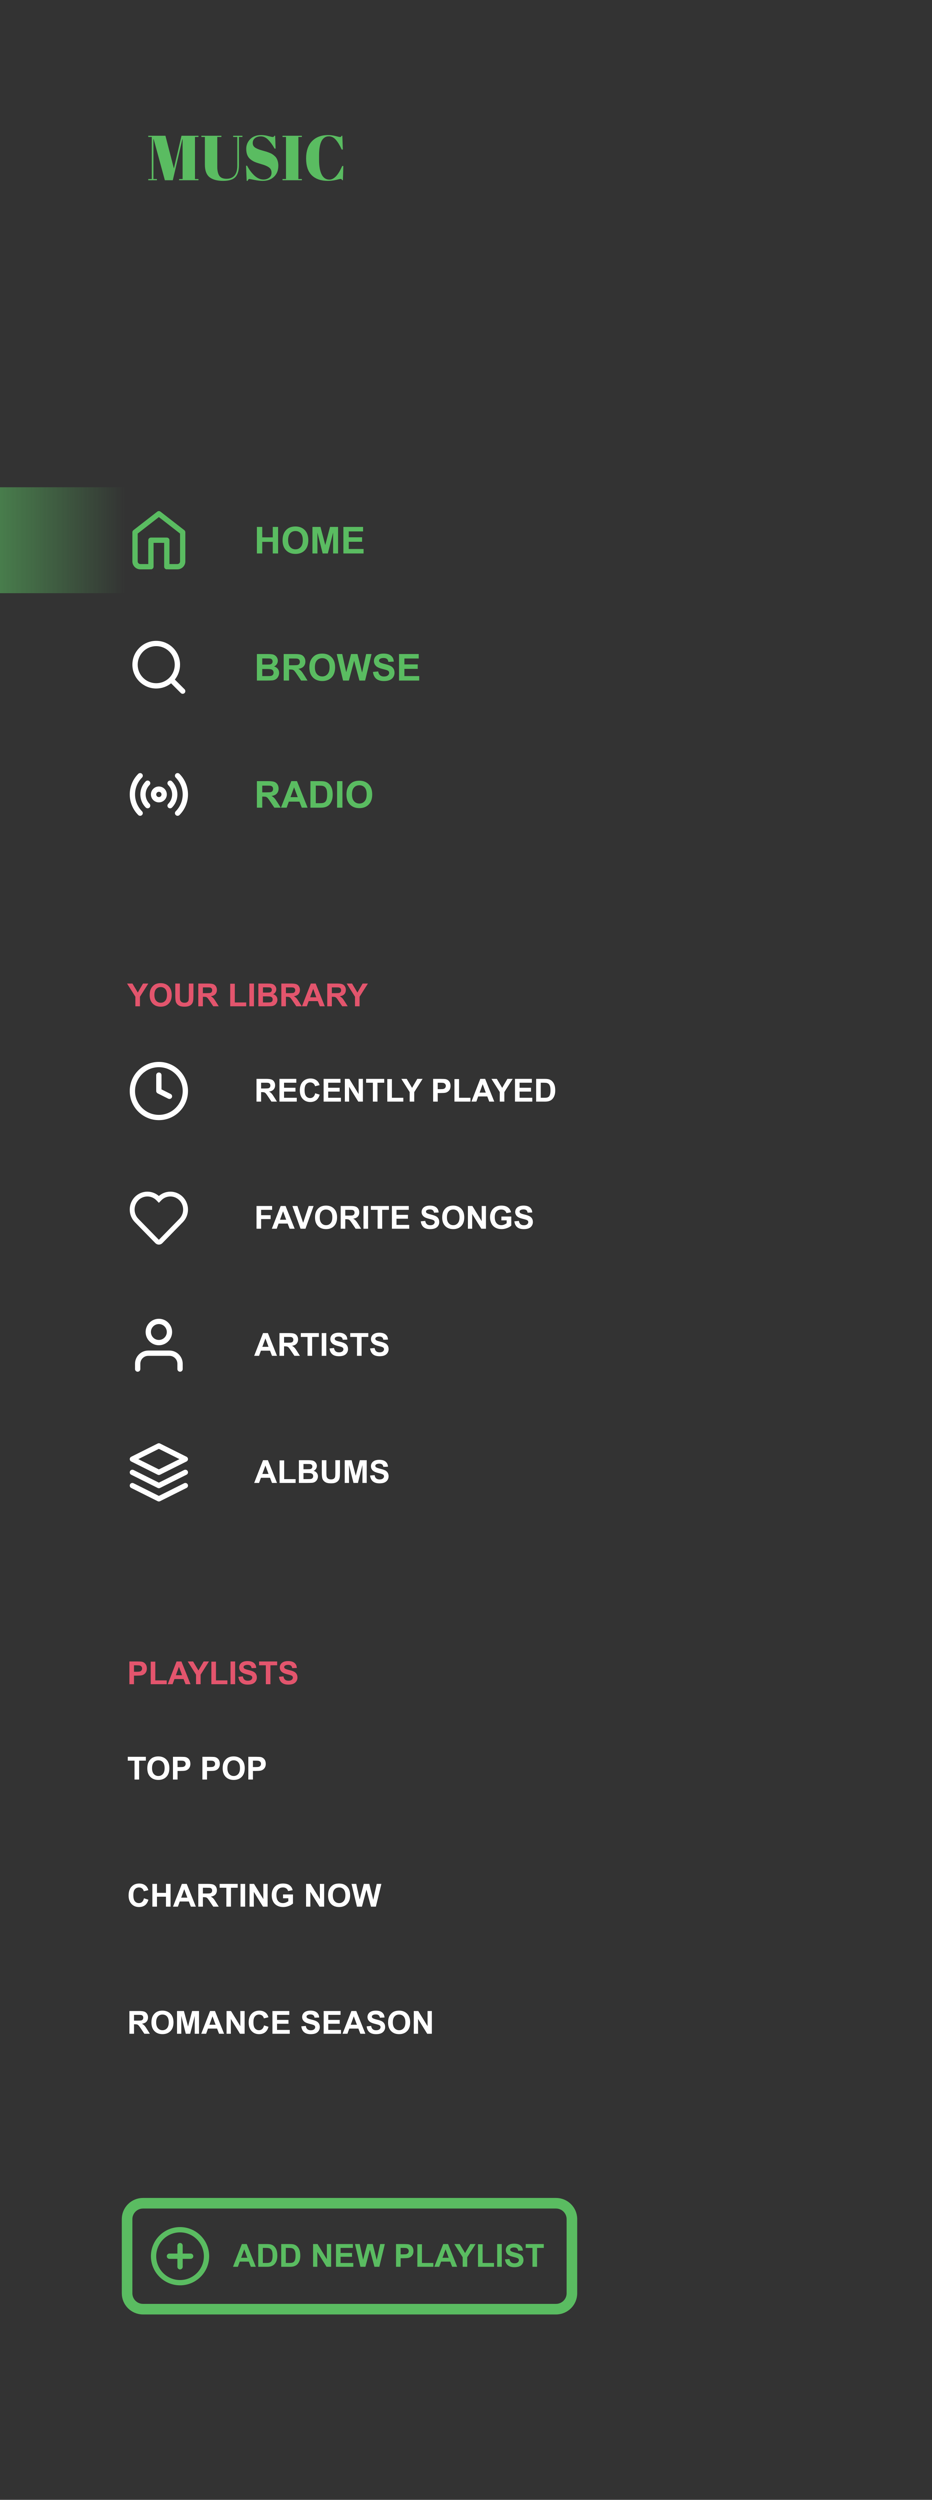 <svg width="352" height="944" viewBox="0 0 352 944" fill="none" xmlns="http://www.w3.org/2000/svg">
<rect x="0" y="0" width="352" height="944" fill="#333333" stroke="none"/>
<path d="M68.552 51.264H74.96V51.72H73.64V67.608H74.96V68.064H67.64V67.608H68.96V52.608H68.864L65.264 68.064H62.264L58.04 52.536H57.944V67.608H59.264V68.064H56V67.608H57.32V51.72H56V51.264H62.48L65.672 63.624L68.552 51.264Z" fill="#5ABC61"/>
<path d="M82.06 62.952C82.06 64.424 82.308 65.552 82.804 66.336C83.316 67.12 84.228 67.512 85.54 67.512C86.852 67.512 87.86 67.104 88.564 66.288C89.268 65.472 89.62 64.232 89.62 62.568V51.72H88.06V51.264H91.564V51.72H90.244V62.4C90.244 64.384 89.804 65.864 88.924 66.84C88.044 67.816 86.484 68.304 84.244 68.304C82.02 68.304 80.316 67.84 79.132 66.912C77.964 65.984 77.38 64.392 77.38 62.136V51.72H76.06V51.264H83.62V51.72H82.06V62.952Z" fill="#5ABC61"/>
<path d="M99.505 67.8C100.305 67.8 101.009 67.584 101.617 67.152C102.241 66.72 102.553 66.072 102.553 65.208C102.553 64.328 102.217 63.656 101.545 63.192C100.889 62.728 99.945 62.328 98.713 61.992C97.497 61.64 96.609 61.336 96.049 61.08C95.505 60.824 94.985 60.488 94.489 60.072C93.497 59.24 93.001 57.952 93.001 56.208C93.001 54.784 93.505 53.56 94.513 52.536C95.537 51.512 96.929 51 98.689 51C99.537 51 100.417 51.128 101.329 51.384C102.257 51.624 102.833 51.744 103.057 51.744C103.281 51.744 103.481 51.584 103.657 51.264H103.921L104.089 56.112H103.705C102.937 54.72 102.129 53.608 101.281 52.776C100.449 51.928 99.537 51.504 98.545 51.504C97.569 51.504 96.809 51.736 96.265 52.2C95.721 52.648 95.449 53.256 95.449 54.024C95.449 54.776 95.769 55.36 96.409 55.776C97.065 56.176 97.865 56.504 98.809 56.76C99.753 57.016 100.369 57.192 100.657 57.288C100.961 57.384 101.329 57.52 101.761 57.696C102.209 57.856 102.569 58.032 102.841 58.224C103.129 58.4 103.425 58.632 103.729 58.92C104.049 59.192 104.297 59.496 104.473 59.832C104.905 60.6 105.121 61.512 105.121 62.568C105.121 64.296 104.577 65.688 103.489 66.744C102.417 67.784 101.001 68.304 99.241 68.304C98.329 68.304 97.281 68.184 96.097 67.944C94.929 67.704 94.281 67.584 94.153 67.584C93.929 67.584 93.713 67.824 93.505 68.304H93.169L92.929 62.592H93.337C94.041 63.984 94.937 65.2 96.025 66.24C97.129 67.28 98.289 67.8 99.505 67.8Z" fill="#5ABC61"/>
<path d="M106.695 51.264H114.015V51.72H112.695V67.608H114.015V68.064H106.695V67.608H108.015V51.72H106.695V51.264Z" fill="#5ABC61"/>
<path d="M124.227 51.48C121.747 51.48 120.507 53.872 120.507 58.656V60.552C120.507 62.824 120.835 64.608 121.491 65.904C122.147 67.184 123.115 67.824 124.395 67.824C126.155 67.824 127.771 66.112 129.243 62.688H129.675L129.507 68.04H129.243C129.147 67.864 129.059 67.744 128.979 67.68C128.899 67.6 128.779 67.56 128.619 67.56C128.475 67.56 127.899 67.688 126.891 67.944C125.883 68.184 124.859 68.304 123.819 68.304C121.211 68.304 119.187 67.6 117.747 66.192C116.323 64.784 115.611 62.672 115.611 59.856C115.611 57.024 116.355 54.84 117.843 53.304C119.347 51.768 121.363 51 123.891 51C124.867 51 125.819 51.128 126.747 51.384C127.691 51.624 128.243 51.744 128.403 51.744C128.563 51.744 128.683 51.712 128.763 51.648C128.843 51.568 128.931 51.44 129.027 51.264H129.291L129.483 56.472H129.051C128.331 54.856 127.587 53.624 126.819 52.776C126.067 51.912 125.203 51.48 124.227 51.48Z" fill="#5ABC61"/>
<path d="M51.129 380V376.385L47.982 371.41H50.016L52.037 374.809L54.018 371.41H56.016L52.857 376.396V380H51.129ZM56.525 375.758C56.525 374.883 56.656 374.148 56.918 373.555C57.113 373.117 57.379 372.725 57.715 372.377C58.055 372.029 58.426 371.771 58.828 371.604C59.363 371.377 59.98 371.264 60.68 371.264C61.945 371.264 62.957 371.656 63.715 372.441C64.477 373.227 64.857 374.318 64.857 375.717C64.857 377.104 64.481 378.189 63.727 378.975C62.973 379.756 61.965 380.146 60.703 380.146C59.426 380.146 58.41 379.758 57.656 378.98C56.902 378.199 56.525 377.125 56.525 375.758ZM58.312 375.699C58.312 376.672 58.537 377.41 58.986 377.914C59.435 378.414 60.006 378.664 60.697 378.664C61.389 378.664 61.955 378.416 62.397 377.92C62.842 377.42 63.065 376.672 63.065 375.676C63.065 374.691 62.848 373.957 62.414 373.473C61.984 372.988 61.412 372.746 60.697 372.746C59.982 372.746 59.406 372.992 58.969 373.484C58.531 373.973 58.312 374.711 58.312 375.699ZM66.205 371.41H67.939V376.062C67.939 376.801 67.961 377.279 68.004 377.498C68.078 377.85 68.254 378.133 68.531 378.348C68.812 378.559 69.195 378.664 69.68 378.664C70.172 378.664 70.543 378.564 70.793 378.365C71.043 378.162 71.193 377.914 71.244 377.621C71.295 377.328 71.32 376.842 71.32 376.162V371.41H73.055V375.922C73.055 376.953 73.008 377.682 72.914 378.107C72.82 378.533 72.647 378.893 72.393 379.186C72.143 379.479 71.807 379.713 71.385 379.889C70.963 380.061 70.412 380.146 69.732 380.146C68.912 380.146 68.289 380.053 67.863 379.865C67.441 379.674 67.107 379.428 66.861 379.127C66.615 378.822 66.453 378.504 66.375 378.172C66.262 377.68 66.205 376.953 66.205 375.992V371.41ZM74.894 380V371.41H78.545C79.463 371.41 80.129 371.488 80.543 371.645C80.961 371.797 81.295 372.07 81.545 372.465C81.795 372.859 81.92 373.311 81.92 373.818C81.92 374.463 81.731 374.996 81.352 375.418C80.973 375.836 80.406 376.1 79.652 376.209C80.027 376.428 80.336 376.668 80.578 376.93C80.824 377.191 81.154 377.656 81.568 378.324L82.617 380H80.543L79.289 378.131C78.844 377.463 78.539 377.043 78.375 376.871C78.211 376.695 78.037 376.576 77.853 376.514C77.67 376.447 77.379 376.414 76.981 376.414H76.629V380H74.894ZM76.629 375.043H77.912C78.744 375.043 79.264 375.008 79.471 374.938C79.678 374.867 79.84 374.746 79.957 374.574C80.074 374.402 80.133 374.188 80.133 373.93C80.133 373.641 80.055 373.408 79.898 373.232C79.746 373.053 79.529 372.939 79.248 372.893C79.107 372.873 78.686 372.863 77.982 372.863H76.629V375.043ZM86.947 380V371.48H88.682V378.553H92.994V380H86.947ZM94.184 380V371.41H95.918V380H94.184ZM97.582 371.41H101.016C101.695 371.41 102.201 371.439 102.533 371.498C102.869 371.553 103.168 371.67 103.43 371.85C103.695 372.029 103.916 372.27 104.092 372.57C104.268 372.867 104.355 373.201 104.355 373.572C104.355 373.975 104.246 374.344 104.027 374.68C103.812 375.016 103.52 375.268 103.148 375.436C103.672 375.588 104.074 375.848 104.355 376.215C104.637 376.582 104.777 377.014 104.777 377.51C104.777 377.9 104.686 378.281 104.502 378.652C104.322 379.02 104.074 379.314 103.758 379.537C103.445 379.756 103.059 379.891 102.598 379.941C102.309 379.973 101.611 379.992 100.506 380H97.582V371.41ZM99.316 372.84V374.826H100.453C101.129 374.826 101.549 374.816 101.713 374.797C102.01 374.762 102.242 374.66 102.41 374.492C102.582 374.32 102.668 374.096 102.668 373.818C102.668 373.553 102.594 373.338 102.445 373.174C102.301 373.006 102.084 372.904 101.795 372.869C101.623 372.85 101.129 372.84 100.312 372.84H99.316ZM99.316 376.256V378.553H100.922C101.547 378.553 101.943 378.535 102.111 378.5C102.369 378.453 102.578 378.34 102.738 378.16C102.902 377.977 102.984 377.732 102.984 377.428C102.984 377.17 102.922 376.951 102.797 376.771C102.672 376.592 102.49 376.461 102.252 376.379C102.018 376.297 101.506 376.256 100.717 376.256H99.316ZM106.254 380V371.41H109.904C110.822 371.41 111.488 371.488 111.902 371.645C112.32 371.797 112.654 372.07 112.904 372.465C113.154 372.859 113.279 373.311 113.279 373.818C113.279 374.463 113.09 374.996 112.711 375.418C112.332 375.836 111.766 376.1 111.012 376.209C111.387 376.428 111.695 376.668 111.938 376.93C112.184 377.191 112.514 377.656 112.928 378.324L113.977 380H111.902L110.648 378.131C110.203 377.463 109.898 377.043 109.734 376.871C109.57 376.695 109.396 376.576 109.213 376.514C109.029 376.447 108.738 376.414 108.34 376.414H107.988V380H106.254ZM107.988 375.043H109.271C110.104 375.043 110.623 375.008 110.83 374.938C111.037 374.867 111.199 374.746 111.316 374.574C111.434 374.402 111.492 374.188 111.492 373.93C111.492 373.641 111.414 373.408 111.258 373.232C111.105 373.053 110.889 372.939 110.607 372.893C110.467 372.873 110.045 372.863 109.342 372.863H107.988V375.043ZM122.666 380H120.779L120.029 378.049H116.596L115.887 380H114.047L117.393 371.41H119.227L122.666 380ZM119.473 376.602L118.289 373.414L117.129 376.602H119.473ZM123.598 380V371.41H127.248C128.166 371.41 128.832 371.488 129.246 371.645C129.664 371.797 129.998 372.07 130.248 372.465C130.498 372.859 130.623 373.311 130.623 373.818C130.623 374.463 130.434 374.996 130.055 375.418C129.676 375.836 129.109 376.1 128.355 376.209C128.73 376.428 129.039 376.668 129.281 376.93C129.527 377.191 129.857 377.656 130.271 378.324L131.32 380H129.246L127.992 378.131C127.547 377.463 127.242 377.043 127.078 376.871C126.914 376.695 126.74 376.576 126.557 376.514C126.373 376.447 126.082 376.414 125.684 376.414H125.332V380H123.598ZM125.332 375.043H126.615C127.447 375.043 127.967 375.008 128.174 374.938C128.381 374.867 128.543 374.746 128.66 374.574C128.777 374.402 128.836 374.188 128.836 373.93C128.836 373.641 128.758 373.408 128.602 373.232C128.449 373.053 128.232 372.939 127.951 372.893C127.811 372.873 127.389 372.863 126.686 372.863H125.332V375.043ZM134.074 380V376.385L130.928 371.41H132.961L134.982 374.809L136.963 371.41H138.961L135.803 376.396V380H134.074Z" fill="#E3556D"/>
<path d="M48.873 636V627.41H51.656C52.711 627.41 53.398 627.453 53.719 627.539C54.211 627.668 54.623 627.949 54.955 628.383C55.287 628.812 55.453 629.369 55.453 630.053C55.453 630.58 55.357 631.023 55.166 631.383C54.975 631.742 54.73 632.025 54.434 632.232C54.141 632.436 53.842 632.57 53.537 632.637C53.123 632.719 52.523 632.76 51.738 632.76H50.607V636H48.873ZM50.607 628.863V631.301H51.557C52.24 631.301 52.697 631.256 52.928 631.166C53.158 631.076 53.338 630.936 53.467 630.744C53.6 630.553 53.666 630.33 53.666 630.076C53.666 629.764 53.574 629.506 53.391 629.303C53.207 629.1 52.975 628.973 52.693 628.922C52.486 628.883 52.07 628.863 51.445 628.863H50.607ZM56.924 636V627.48H58.658V634.553H62.971V636H56.924ZM71.959 636H70.072L69.322 634.049H65.889L65.18 636H63.34L66.686 627.41H68.519L71.959 636ZM68.766 632.602L67.582 629.414L66.422 632.602H68.766ZM74.039 636V632.385L70.893 627.41H72.926L74.947 630.809L76.928 627.41H78.926L75.768 632.396V636H74.039ZM79.834 636V627.48H81.568V634.553H85.881V636H79.834ZM87.07 636V627.41H88.805V636H87.07ZM90.023 633.205L91.711 633.041C91.812 633.607 92.018 634.023 92.326 634.289C92.639 634.555 93.059 634.688 93.586 634.688C94.144 634.688 94.564 634.57 94.846 634.336C95.131 634.098 95.273 633.82 95.273 633.504C95.273 633.301 95.213 633.129 95.092 632.988C94.975 632.844 94.768 632.719 94.471 632.613C94.268 632.543 93.805 632.418 93.082 632.238C92.152 632.008 91.5 631.725 91.125 631.389C90.598 630.916 90.334 630.34 90.334 629.66C90.334 629.223 90.457 628.814 90.703 628.436C90.953 628.053 91.311 627.762 91.775 627.562C92.244 627.363 92.809 627.264 93.469 627.264C94.547 627.264 95.357 627.5 95.9 627.973C96.447 628.445 96.734 629.076 96.762 629.865L95.027 629.941C94.953 629.5 94.793 629.184 94.547 628.992C94.305 628.797 93.939 628.699 93.451 628.699C92.947 628.699 92.553 628.803 92.268 629.01C92.084 629.143 91.992 629.32 91.992 629.543C91.992 629.746 92.078 629.92 92.25 630.064C92.469 630.248 93 630.439 93.844 630.639C94.688 630.838 95.311 631.045 95.713 631.26C96.119 631.471 96.436 631.762 96.662 632.133C96.893 632.5 97.008 632.955 97.008 633.498C97.008 633.99 96.871 634.451 96.598 634.881C96.324 635.311 95.938 635.631 95.438 635.842C94.938 636.049 94.314 636.152 93.568 636.152C92.482 636.152 91.648 635.902 91.066 635.402C90.484 634.898 90.137 634.166 90.023 633.205ZM100.4 636V628.863H97.852V627.41H104.678V628.863H102.135V636H100.4ZM105.363 633.205L107.051 633.041C107.152 633.607 107.357 634.023 107.666 634.289C107.979 634.555 108.398 634.688 108.926 634.688C109.484 634.688 109.904 634.57 110.186 634.336C110.471 634.098 110.613 633.82 110.613 633.504C110.613 633.301 110.553 633.129 110.432 632.988C110.314 632.844 110.107 632.719 109.811 632.613C109.607 632.543 109.145 632.418 108.422 632.238C107.492 632.008 106.84 631.725 106.465 631.389C105.938 630.916 105.674 630.34 105.674 629.66C105.674 629.223 105.797 628.814 106.043 628.436C106.293 628.053 106.65 627.762 107.115 627.562C107.584 627.363 108.148 627.264 108.809 627.264C109.887 627.264 110.697 627.5 111.24 627.973C111.787 628.445 112.074 629.076 112.102 629.865L110.367 629.941C110.293 629.5 110.133 629.184 109.887 628.992C109.645 628.797 109.279 628.699 108.791 628.699C108.287 628.699 107.893 628.803 107.607 629.01C107.424 629.143 107.332 629.32 107.332 629.543C107.332 629.746 107.418 629.92 107.59 630.064C107.809 630.248 108.34 630.439 109.184 630.639C110.027 630.838 110.65 631.045 111.053 631.26C111.459 631.471 111.775 631.762 112.002 632.133C112.232 632.5 112.348 632.955 112.348 633.498C112.348 633.99 112.211 634.451 111.938 634.881C111.664 635.311 111.277 635.631 110.777 635.842C110.277 636.049 109.654 636.152 108.908 636.152C107.822 636.152 106.988 635.902 106.406 635.402C105.824 634.898 105.477 634.166 105.363 633.205Z" fill="#E3556D"/>
<path d="M50.807 672V664.863H48.258V663.41H55.084V664.863H52.541V672H50.807ZM55.635 667.758C55.635 666.883 55.766 666.148 56.027 665.555C56.223 665.117 56.488 664.725 56.824 664.377C57.164 664.029 57.535 663.771 57.938 663.604C58.473 663.377 59.09 663.264 59.789 663.264C61.055 663.264 62.066 663.656 62.824 664.441C63.586 665.227 63.967 666.318 63.967 667.717C63.967 669.104 63.59 670.189 62.836 670.975C62.082 671.756 61.074 672.146 59.812 672.146C58.535 672.146 57.52 671.758 56.766 670.98C56.012 670.199 55.635 669.125 55.635 667.758ZM57.422 667.699C57.422 668.672 57.647 669.41 58.096 669.914C58.545 670.414 59.115 670.664 59.807 670.664C60.498 670.664 61.065 670.416 61.506 669.92C61.951 669.42 62.174 668.672 62.174 667.676C62.174 666.691 61.957 665.957 61.523 665.473C61.094 664.988 60.522 664.746 59.807 664.746C59.092 664.746 58.516 664.992 58.078 665.484C57.641 665.973 57.422 666.711 57.422 667.699ZM65.326 672V663.41H68.109C69.164 663.41 69.852 663.453 70.172 663.539C70.664 663.668 71.076 663.949 71.408 664.383C71.74 664.812 71.906 665.369 71.906 666.053C71.906 666.58 71.811 667.023 71.619 667.383C71.428 667.742 71.184 668.025 70.887 668.232C70.594 668.436 70.295 668.57 69.99 668.637C69.576 668.719 68.977 668.76 68.191 668.76H67.061V672H65.326ZM67.061 664.863V667.301H68.01C68.693 667.301 69.15 667.256 69.381 667.166C69.611 667.076 69.791 666.936 69.92 666.744C70.053 666.553 70.119 666.33 70.119 666.076C70.119 665.764 70.027 665.506 69.844 665.303C69.66 665.1 69.428 664.973 69.147 664.922C68.939 664.883 68.523 664.863 67.898 664.863H67.061ZM76.447 672V663.41H79.231C80.285 663.41 80.973 663.453 81.293 663.539C81.785 663.668 82.197 663.949 82.529 664.383C82.861 664.812 83.027 665.369 83.027 666.053C83.027 666.58 82.932 667.023 82.74 667.383C82.549 667.742 82.305 668.025 82.008 668.232C81.715 668.436 81.416 668.57 81.111 668.637C80.697 668.719 80.098 668.76 79.312 668.76H78.182V672H76.447ZM78.182 664.863V667.301H79.131C79.814 667.301 80.272 667.256 80.502 667.166C80.732 667.076 80.912 666.936 81.041 666.744C81.174 666.553 81.24 666.33 81.24 666.076C81.24 665.764 81.148 665.506 80.965 665.303C80.781 665.1 80.549 664.973 80.268 664.922C80.061 664.883 79.644 664.863 79.019 664.863H78.182ZM84.1 667.758C84.1 666.883 84.231 666.148 84.492 665.555C84.688 665.117 84.953 664.725 85.289 664.377C85.629 664.029 86 663.771 86.402 663.604C86.938 663.377 87.555 663.264 88.254 663.264C89.519 663.264 90.531 663.656 91.289 664.441C92.051 665.227 92.432 666.318 92.432 667.717C92.432 669.104 92.055 670.189 91.301 670.975C90.547 671.756 89.539 672.146 88.277 672.146C87 672.146 85.984 671.758 85.231 670.98C84.477 670.199 84.1 669.125 84.1 667.758ZM85.887 667.699C85.887 668.672 86.111 669.41 86.561 669.914C87.01 670.414 87.58 670.664 88.272 670.664C88.963 670.664 89.529 670.416 89.971 669.92C90.416 669.42 90.639 668.672 90.639 667.676C90.639 666.691 90.422 665.957 89.988 665.473C89.559 664.988 88.986 664.746 88.272 664.746C87.557 664.746 86.981 664.992 86.543 665.484C86.106 665.973 85.887 666.711 85.887 667.699ZM93.791 672V663.41H96.574C97.629 663.41 98.316 663.453 98.637 663.539C99.129 663.668 99.541 663.949 99.873 664.383C100.205 664.812 100.371 665.369 100.371 666.053C100.371 666.58 100.275 667.023 100.084 667.383C99.893 667.742 99.648 668.025 99.352 668.232C99.059 668.436 98.76 668.57 98.455 668.637C98.041 668.719 97.441 668.76 96.656 668.76H95.525V672H93.791ZM95.525 664.863V667.301H96.475C97.158 667.301 97.615 667.256 97.846 667.166C98.076 667.076 98.256 666.936 98.385 666.744C98.518 666.553 98.584 666.33 98.584 666.076C98.584 665.764 98.492 665.506 98.309 665.303C98.125 665.1 97.893 664.973 97.611 664.922C97.404 664.883 96.988 664.863 96.363 664.863H95.525Z" fill="white"/>
<path d="M54.369 716.842L56.051 717.375C55.793 718.312 55.363 719.01 54.762 719.467C54.164 719.92 53.404 720.146 52.482 720.146C51.342 720.146 50.404 719.758 49.67 718.98C48.935 718.199 48.568 717.133 48.568 715.781C48.568 714.352 48.938 713.242 49.676 712.453C50.414 711.66 51.385 711.264 52.588 711.264C53.639 711.264 54.492 711.574 55.148 712.195C55.539 712.562 55.832 713.09 56.027 713.777L54.31 714.188C54.209 713.742 53.996 713.391 53.672 713.133C53.352 712.875 52.961 712.746 52.5 712.746C51.863 712.746 51.346 712.975 50.947 713.432C50.553 713.889 50.355 714.629 50.355 715.652C50.355 716.738 50.551 717.512 50.941 717.973C51.332 718.434 51.84 718.664 52.465 718.664C52.926 718.664 53.322 718.518 53.654 718.225C53.986 717.932 54.225 717.471 54.369 716.842ZM57.551 720V711.41H59.285V714.791H62.684V711.41H64.418V720H62.684V716.244H59.285V720H57.551ZM73.963 720H72.076L71.326 718.049H67.893L67.184 720H65.344L68.689 711.41H70.523L73.963 720ZM70.769 716.602L69.586 713.414L68.426 716.602H70.769ZM74.894 720V711.41H78.545C79.463 711.41 80.129 711.488 80.543 711.645C80.961 711.797 81.295 712.07 81.545 712.465C81.795 712.859 81.92 713.311 81.92 713.818C81.92 714.463 81.731 714.996 81.352 715.418C80.973 715.836 80.406 716.1 79.652 716.209C80.027 716.428 80.336 716.668 80.578 716.93C80.824 717.191 81.154 717.656 81.568 718.324L82.617 720H80.543L79.289 718.131C78.844 717.463 78.539 717.043 78.375 716.871C78.211 716.695 78.037 716.576 77.853 716.514C77.67 716.447 77.379 716.414 76.981 716.414H76.629V720H74.894ZM76.629 715.043H77.912C78.744 715.043 79.264 715.008 79.471 714.938C79.678 714.867 79.84 714.746 79.957 714.574C80.074 714.402 80.133 714.188 80.133 713.93C80.133 713.641 80.055 713.408 79.898 713.232C79.746 713.053 79.529 712.939 79.248 712.893C79.107 712.873 78.686 712.863 77.982 712.863H76.629V715.043ZM85.494 720V712.863H82.945V711.41H89.772V712.863H87.228V720H85.494ZM90.844 720V711.41H92.578V720H90.844ZM94.254 720V711.41H95.941L99.457 717.146V711.41H101.068V720H99.328L95.865 714.398V720H94.254ZM106.904 716.842V715.395H110.643V718.816C110.279 719.168 109.752 719.479 109.061 719.748C108.373 720.014 107.676 720.146 106.969 720.146C106.07 720.146 105.287 719.959 104.619 719.584C103.951 719.205 103.449 718.666 103.113 717.967C102.777 717.264 102.609 716.5 102.609 715.676C102.609 714.781 102.797 713.986 103.172 713.291C103.547 712.596 104.096 712.062 104.818 711.691C105.369 711.406 106.055 711.264 106.875 711.264C107.941 711.264 108.773 711.488 109.371 711.938C109.973 712.383 110.359 713 110.531 713.789L108.809 714.111C108.688 713.689 108.459 713.357 108.123 713.115C107.791 712.869 107.375 712.746 106.875 712.746C106.117 712.746 105.514 712.986 105.064 713.467C104.619 713.947 104.396 714.66 104.396 715.605C104.396 716.625 104.623 717.391 105.076 717.902C105.529 718.41 106.123 718.664 106.857 718.664C107.221 718.664 107.584 718.594 107.947 718.453C108.314 718.309 108.629 718.135 108.891 717.932V716.842H106.904ZM115.605 720V711.41H117.293L120.809 717.146V711.41H122.42V720H120.68L117.217 714.398V720H115.605ZM123.908 715.758C123.908 714.883 124.039 714.148 124.301 713.555C124.496 713.117 124.762 712.725 125.098 712.377C125.438 712.029 125.809 711.771 126.211 711.604C126.746 711.377 127.363 711.264 128.062 711.264C129.328 711.264 130.34 711.656 131.098 712.441C131.859 713.227 132.24 714.318 132.24 715.717C132.24 717.104 131.863 718.189 131.109 718.975C130.355 719.756 129.348 720.146 128.086 720.146C126.809 720.146 125.793 719.758 125.039 718.98C124.285 718.199 123.908 717.125 123.908 715.758ZM125.695 715.699C125.695 716.672 125.92 717.41 126.369 717.914C126.818 718.414 127.389 718.664 128.08 718.664C128.771 718.664 129.338 718.416 129.779 717.92C130.225 717.42 130.447 716.672 130.447 715.676C130.447 714.691 130.23 713.957 129.797 713.473C129.367 712.988 128.795 712.746 128.08 712.746C127.365 712.746 126.789 712.992 126.352 713.484C125.914 713.973 125.695 714.711 125.695 715.699ZM134.818 720L132.768 711.41H134.543L135.838 717.311L137.408 711.41H139.471L140.977 717.41L142.295 711.41H144.041L141.955 720H140.115L138.404 713.578L136.699 720H134.818Z" fill="white"/>
<path d="M48.879 768V759.41H52.529C53.447 759.41 54.113 759.488 54.527 759.645C54.945 759.797 55.279 760.07 55.529 760.465C55.779 760.859 55.904 761.311 55.904 761.818C55.904 762.463 55.715 762.996 55.336 763.418C54.957 763.836 54.391 764.1 53.637 764.209C54.012 764.428 54.32 764.668 54.562 764.93C54.809 765.191 55.139 765.656 55.553 766.324L56.602 768H54.527L53.273 766.131C52.828 765.463 52.523 765.043 52.359 764.871C52.195 764.695 52.022 764.576 51.838 764.514C51.654 764.447 51.363 764.414 50.965 764.414H50.613V768H48.879ZM50.613 763.043H51.897C52.728 763.043 53.248 763.008 53.455 762.938C53.662 762.867 53.824 762.746 53.941 762.574C54.059 762.402 54.117 762.188 54.117 761.93C54.117 761.641 54.039 761.408 53.883 761.232C53.73 761.053 53.514 760.939 53.232 760.893C53.092 760.873 52.67 760.863 51.967 760.863H50.613V763.043ZM57.193 763.758C57.193 762.883 57.324 762.148 57.586 761.555C57.781 761.117 58.047 760.725 58.383 760.377C58.723 760.029 59.094 759.771 59.496 759.604C60.031 759.377 60.648 759.264 61.348 759.264C62.613 759.264 63.625 759.656 64.383 760.441C65.144 761.227 65.525 762.318 65.525 763.717C65.525 765.104 65.148 766.189 64.394 766.975C63.641 767.756 62.633 768.146 61.371 768.146C60.094 768.146 59.078 767.758 58.324 766.98C57.57 766.199 57.193 765.125 57.193 763.758ZM58.98 763.699C58.98 764.672 59.205 765.41 59.654 765.914C60.103 766.414 60.674 766.664 61.365 766.664C62.057 766.664 62.623 766.416 63.065 765.92C63.51 765.42 63.732 764.672 63.732 763.676C63.732 762.691 63.516 761.957 63.082 761.473C62.652 760.988 62.08 760.746 61.365 760.746C60.65 760.746 60.074 760.992 59.637 761.484C59.199 761.973 58.98 762.711 58.98 763.699ZM66.861 768V759.41H69.457L71.016 765.27L72.557 759.41H75.158V768H73.547V761.238L71.842 768H70.172L68.473 761.238V768H66.861ZM84.627 768H82.74L81.99 766.049H78.557L77.848 768H76.008L79.353 759.41H81.188L84.627 768ZM81.434 764.602L80.25 761.414L79.09 764.602H81.434ZM85.57 768V759.41H87.258L90.773 765.146V759.41H92.385V768H90.644L87.182 762.398V768H85.57ZM99.721 764.842L101.402 765.375C101.145 766.312 100.715 767.01 100.113 767.467C99.516 767.92 98.756 768.146 97.834 768.146C96.693 768.146 95.756 767.758 95.022 766.98C94.287 766.199 93.92 765.133 93.92 763.781C93.92 762.352 94.289 761.242 95.027 760.453C95.766 759.66 96.736 759.264 97.939 759.264C98.99 759.264 99.844 759.574 100.5 760.195C100.891 760.562 101.184 761.09 101.379 761.777L99.662 762.188C99.561 761.742 99.348 761.391 99.023 761.133C98.703 760.875 98.312 760.746 97.852 760.746C97.215 760.746 96.697 760.975 96.299 761.432C95.904 761.889 95.707 762.629 95.707 763.652C95.707 764.738 95.902 765.512 96.293 765.973C96.684 766.434 97.191 766.664 97.816 766.664C98.277 766.664 98.674 766.518 99.006 766.225C99.338 765.932 99.576 765.471 99.721 764.842ZM102.896 768V759.41H109.266V760.863H104.631V762.768H108.943V764.215H104.631V766.553H109.43V768H102.896ZM113.801 765.205L115.488 765.041C115.59 765.607 115.795 766.023 116.104 766.289C116.416 766.555 116.836 766.688 117.363 766.688C117.922 766.688 118.342 766.57 118.623 766.336C118.908 766.098 119.051 765.82 119.051 765.504C119.051 765.301 118.99 765.129 118.869 764.988C118.752 764.844 118.545 764.719 118.248 764.613C118.045 764.543 117.582 764.418 116.859 764.238C115.93 764.008 115.277 763.725 114.902 763.389C114.375 762.916 114.111 762.34 114.111 761.66C114.111 761.223 114.234 760.814 114.48 760.436C114.73 760.053 115.088 759.762 115.553 759.562C116.021 759.363 116.586 759.264 117.246 759.264C118.324 759.264 119.135 759.5 119.678 759.973C120.225 760.445 120.512 761.076 120.539 761.865L118.805 761.941C118.73 761.5 118.57 761.184 118.324 760.992C118.082 760.797 117.717 760.699 117.229 760.699C116.725 760.699 116.33 760.803 116.045 761.01C115.861 761.143 115.77 761.32 115.77 761.543C115.77 761.746 115.855 761.92 116.027 762.064C116.246 762.248 116.777 762.439 117.621 762.639C118.465 762.838 119.088 763.045 119.49 763.26C119.896 763.471 120.213 763.762 120.439 764.133C120.67 764.5 120.785 764.955 120.785 765.498C120.785 765.99 120.648 766.451 120.375 766.881C120.102 767.311 119.715 767.631 119.215 767.842C118.715 768.049 118.092 768.152 117.346 768.152C116.26 768.152 115.426 767.902 114.844 767.402C114.262 766.898 113.914 766.166 113.801 765.205ZM122.244 768V759.41H128.613V760.863H123.979V762.768H128.291V764.215H123.979V766.553H128.777V768H122.244ZM137.994 768H136.107L135.357 766.049H131.924L131.215 768H129.375L132.721 759.41H134.555L137.994 768ZM134.801 764.602L133.617 761.414L132.457 764.602H134.801ZM138.48 765.205L140.168 765.041C140.27 765.607 140.475 766.023 140.783 766.289C141.096 766.555 141.516 766.688 142.043 766.688C142.602 766.688 143.021 766.57 143.303 766.336C143.588 766.098 143.73 765.82 143.73 765.504C143.73 765.301 143.67 765.129 143.549 764.988C143.432 764.844 143.225 764.719 142.928 764.613C142.725 764.543 142.262 764.418 141.539 764.238C140.609 764.008 139.957 763.725 139.582 763.389C139.055 762.916 138.791 762.34 138.791 761.66C138.791 761.223 138.914 760.814 139.16 760.436C139.41 760.053 139.768 759.762 140.232 759.562C140.701 759.363 141.266 759.264 141.926 759.264C143.004 759.264 143.814 759.5 144.357 759.973C144.904 760.445 145.191 761.076 145.219 761.865L143.484 761.941C143.41 761.5 143.25 761.184 143.004 760.992C142.762 760.797 142.396 760.699 141.908 760.699C141.404 760.699 141.01 760.803 140.725 761.01C140.541 761.143 140.449 761.32 140.449 761.543C140.449 761.746 140.535 761.92 140.707 762.064C140.926 762.248 141.457 762.439 142.301 762.639C143.145 762.838 143.768 763.045 144.17 763.26C144.576 763.471 144.893 763.762 145.119 764.133C145.35 764.5 145.465 764.955 145.465 765.498C145.465 765.99 145.328 766.451 145.055 766.881C144.781 767.311 144.395 767.631 143.895 767.842C143.395 768.049 142.771 768.152 142.025 768.152C140.939 768.152 140.105 767.902 139.523 767.402C138.941 766.898 138.594 766.166 138.48 765.205ZM146.572 763.758C146.572 762.883 146.703 762.148 146.965 761.555C147.16 761.117 147.426 760.725 147.762 760.377C148.102 760.029 148.473 759.771 148.875 759.604C149.41 759.377 150.027 759.264 150.727 759.264C151.992 759.264 153.004 759.656 153.762 760.441C154.523 761.227 154.904 762.318 154.904 763.717C154.904 765.104 154.527 766.189 153.773 766.975C153.02 767.756 152.012 768.146 150.75 768.146C149.473 768.146 148.457 767.758 147.703 766.98C146.949 766.199 146.572 765.125 146.572 763.758ZM148.359 763.699C148.359 764.672 148.584 765.41 149.033 765.914C149.482 766.414 150.053 766.664 150.744 766.664C151.436 766.664 152.002 766.416 152.443 765.92C152.889 765.42 153.111 764.672 153.111 763.676C153.111 762.691 152.895 761.957 152.461 761.473C152.031 760.988 151.459 760.746 150.744 760.746C150.029 760.746 149.453 760.992 149.016 761.484C148.578 761.973 148.359 762.711 148.359 763.699ZM156.281 768V759.41H157.969L161.484 765.146V759.41H163.096V768H161.355L157.893 762.398V768H156.281Z" fill="white"/>
<path d="M68 862C73.523 862 78 857.523 78 852C78 846.477 73.523 842 68 842C62.477 842 58 846.477 58 852C58 857.523 62.477 862 68 862Z" stroke="#5ABC61" stroke-width="2" stroke-linecap="round" stroke-linejoin="round"/>
<path d="M68 848V856" stroke="#5ABC61" stroke-width="2" stroke-linecap="round" stroke-linejoin="round"/>
<path d="M64 852H72" stroke="#5ABC61" stroke-width="2" stroke-linecap="round" stroke-linejoin="round"/>
<path d="M96.619 856H94.732L93.982 854.049H90.549L89.84 856H88L91.346 847.41H93.18L96.619 856ZM93.426 852.602L92.242 849.414L91.082 852.602H93.426ZM97.539 847.41H100.709C101.424 847.41 101.969 847.465 102.344 847.574C102.848 847.723 103.279 847.986 103.639 848.365C103.998 848.744 104.271 849.209 104.459 849.76C104.646 850.307 104.74 850.982 104.74 851.787C104.74 852.494 104.652 853.104 104.477 853.615C104.262 854.24 103.955 854.746 103.557 855.133C103.256 855.426 102.85 855.654 102.338 855.818C101.955 855.939 101.443 856 100.803 856H97.539V847.41ZM99.273 848.863V854.553H100.568C101.053 854.553 101.402 854.525 101.617 854.471C101.898 854.4 102.131 854.281 102.314 854.113C102.502 853.945 102.654 853.67 102.771 853.287C102.889 852.9 102.947 852.375 102.947 851.711C102.947 851.047 102.889 850.537 102.771 850.182C102.654 849.826 102.49 849.549 102.279 849.35C102.068 849.15 101.801 849.016 101.477 848.945C101.234 848.891 100.76 848.863 100.053 848.863H99.273ZM106.211 847.41H109.381C110.096 847.41 110.641 847.465 111.016 847.574C111.52 847.723 111.951 847.986 112.311 848.365C112.67 848.744 112.943 849.209 113.131 849.76C113.318 850.307 113.412 850.982 113.412 851.787C113.412 852.494 113.324 853.104 113.148 853.615C112.934 854.24 112.627 854.746 112.229 855.133C111.928 855.426 111.521 855.654 111.01 855.818C110.627 855.939 110.115 856 109.475 856H106.211V847.41ZM107.945 848.863V854.553H109.24C109.725 854.553 110.074 854.525 110.289 854.471C110.57 854.4 110.803 854.281 110.986 854.113C111.174 853.945 111.326 853.67 111.443 853.287C111.561 852.9 111.619 852.375 111.619 851.711C111.619 851.047 111.561 850.537 111.443 850.182C111.326 849.826 111.162 849.549 110.951 849.35C110.74 849.15 110.473 849.016 110.148 848.945C109.906 848.891 109.432 848.863 108.725 848.863H107.945ZM118.246 856V847.41H119.934L123.449 853.146V847.41H125.061V856H123.32L119.857 850.398V856H118.246ZM126.9 856V847.41H133.27V848.863H128.635V850.768H132.947V852.215H128.635V854.553H133.434V856H126.9ZM136.123 856L134.072 847.41H135.848L137.143 853.311L138.713 847.41H140.775L142.281 853.41L143.6 847.41H145.346L143.26 856H141.42L139.709 849.578L138.004 856H136.123ZM149.576 856V847.41H152.359C153.414 847.41 154.102 847.453 154.422 847.539C154.914 847.668 155.326 847.949 155.658 848.383C155.99 848.812 156.156 849.369 156.156 850.053C156.156 850.58 156.061 851.023 155.869 851.383C155.678 851.742 155.434 852.025 155.137 852.232C154.844 852.436 154.545 852.57 154.24 852.637C153.826 852.719 153.227 852.76 152.441 852.76H151.311V856H149.576ZM151.311 848.863V851.301H152.26C152.943 851.301 153.4 851.256 153.631 851.166C153.861 851.076 154.041 850.936 154.17 850.744C154.303 850.553 154.369 850.33 154.369 850.076C154.369 849.764 154.277 849.506 154.094 849.303C153.91 849.1 153.678 848.973 153.396 848.922C153.189 848.883 152.773 848.863 152.148 848.863H151.311ZM157.627 856V847.48H159.361V854.553H163.674V856H157.627ZM172.662 856H170.775L170.025 854.049H166.592L165.883 856H164.043L167.389 847.41H169.223L172.662 856ZM169.469 852.602L168.285 849.414L167.125 852.602H169.469ZM174.742 856V852.385L171.596 847.41H173.629L175.65 850.809L177.631 847.41H179.629L176.471 852.396V856H174.742ZM180.537 856V847.48H182.271V854.553H186.584V856H180.537ZM187.773 856V847.41H189.508V856H187.773ZM190.727 853.205L192.414 853.041C192.516 853.607 192.721 854.023 193.029 854.289C193.342 854.555 193.762 854.688 194.289 854.688C194.848 854.688 195.268 854.57 195.549 854.336C195.834 854.098 195.977 853.82 195.977 853.504C195.977 853.301 195.916 853.129 195.795 852.988C195.678 852.844 195.471 852.719 195.174 852.613C194.971 852.543 194.508 852.418 193.785 852.238C192.855 852.008 192.203 851.725 191.828 851.389C191.301 850.916 191.037 850.34 191.037 849.66C191.037 849.223 191.16 848.814 191.406 848.436C191.656 848.053 192.014 847.762 192.479 847.562C192.947 847.363 193.512 847.264 194.172 847.264C195.25 847.264 196.061 847.5 196.604 847.973C197.15 848.445 197.438 849.076 197.465 849.865L195.73 849.941C195.656 849.5 195.496 849.184 195.25 848.992C195.008 848.797 194.643 848.699 194.154 848.699C193.65 848.699 193.256 848.803 192.971 849.01C192.787 849.143 192.695 849.32 192.695 849.543C192.695 849.746 192.781 849.92 192.953 850.064C193.172 850.248 193.703 850.439 194.547 850.639C195.391 850.838 196.014 851.045 196.416 851.26C196.822 851.471 197.139 851.762 197.365 852.133C197.596 852.5 197.711 852.955 197.711 853.498C197.711 853.99 197.574 854.451 197.301 854.881C197.027 855.311 196.641 855.631 196.141 855.842C195.641 856.049 195.018 856.152 194.271 856.152C193.186 856.152 192.352 855.902 191.77 855.402C191.188 854.898 190.84 854.166 190.727 853.205ZM201.104 856V848.863H198.555V847.41H205.381V848.863H202.838V856H201.104Z" fill="#5ABC61"/>
<path d="M54 834H210V830H54V834ZM214 838V866H218V838H214ZM210 870H54V874H210V870ZM50 866V838H46V866H50ZM54 870C51.791 870 50 868.209 50 866H46C46 870.418 49.582 874 54 874V870ZM214 866C214 868.209 212.209 870 210 870V874C214.418 874 218 870.418 218 866H214ZM210 834C212.209 834 214 835.791 214 838H218C218 833.582 214.418 830 210 830V834ZM54 830C49.582 830 46 833.582 46 838H50C50 835.791 51.791 834 54 834V830Z" fill="#5ABC61"/>
<path d="M97.025 305V294.979H101.284C102.355 294.979 103.132 295.07 103.615 295.252C104.103 295.43 104.493 295.749 104.784 296.209C105.076 296.669 105.222 297.196 105.222 297.788C105.222 298.54 105.001 299.162 104.559 299.654C104.117 300.142 103.456 300.45 102.576 300.577C103.014 300.832 103.374 301.113 103.656 301.418C103.943 301.723 104.328 302.266 104.812 303.045L106.035 305H103.615L102.152 302.819C101.633 302.04 101.277 301.55 101.086 301.35C100.895 301.145 100.692 301.006 100.478 300.933C100.263 300.855 99.924 300.816 99.459 300.816H99.049V305H97.025ZM99.049 299.217H100.546C101.517 299.217 102.123 299.176 102.364 299.094C102.606 299.012 102.795 298.87 102.932 298.67C103.068 298.469 103.137 298.219 103.137 297.918C103.137 297.581 103.046 297.31 102.863 297.104C102.686 296.895 102.433 296.763 102.104 296.708C101.94 296.685 101.448 296.674 100.628 296.674H99.049V299.217ZM116.173 305H113.972L113.097 302.724H109.091L108.264 305H106.117L110.021 294.979H112.16L116.173 305ZM112.447 301.035L111.066 297.316L109.713 301.035H112.447ZM117.246 294.979H120.944C121.778 294.979 122.414 295.042 122.852 295.17C123.439 295.343 123.943 295.651 124.362 296.093C124.782 296.535 125.101 297.077 125.319 297.72C125.538 298.358 125.647 299.146 125.647 300.085C125.647 300.91 125.545 301.621 125.34 302.218C125.089 302.947 124.731 303.537 124.267 303.988C123.916 304.33 123.442 304.597 122.845 304.788C122.398 304.929 121.801 305 121.054 305H117.246V294.979ZM119.27 296.674V303.312H120.78C121.345 303.312 121.753 303.28 122.004 303.216C122.332 303.134 122.603 302.995 122.817 302.799C123.036 302.603 123.214 302.282 123.351 301.835C123.487 301.384 123.556 300.771 123.556 299.996C123.556 299.221 123.487 298.627 123.351 298.212C123.214 297.797 123.022 297.474 122.776 297.241C122.53 297.009 122.218 296.852 121.84 296.77C121.557 296.706 121.004 296.674 120.179 296.674H119.27ZM127.309 305V294.979H129.332V305H127.309ZM130.856 300.051C130.856 299.03 131.009 298.173 131.314 297.48C131.542 296.97 131.852 296.512 132.244 296.106C132.641 295.701 133.074 295.4 133.543 295.204C134.167 294.94 134.887 294.808 135.703 294.808C137.18 294.808 138.36 295.266 139.244 296.182C140.133 297.098 140.577 298.371 140.577 300.003C140.577 301.621 140.137 302.888 139.258 303.804C138.378 304.715 137.202 305.171 135.73 305.171C134.24 305.171 133.055 304.717 132.176 303.811C131.296 302.899 130.856 301.646 130.856 300.051ZM132.941 299.982C132.941 301.117 133.203 301.979 133.728 302.566C134.252 303.15 134.917 303.441 135.724 303.441C136.53 303.441 137.191 303.152 137.706 302.573C138.226 301.99 138.485 301.117 138.485 299.955C138.485 298.807 138.232 297.95 137.727 297.385C137.225 296.82 136.558 296.537 135.724 296.537C134.89 296.537 134.217 296.824 133.707 297.398C133.197 297.968 132.941 298.829 132.941 299.982Z" fill="#5ABC61"/>
<path fill-rule="evenodd" clip-rule="evenodd" d="M53.637 293.637C54.028 293.246 54.028 292.613 53.637 292.223C53.246 291.832 52.613 291.832 52.223 292.223C50.161 294.286 49.002 297.083 49.002 300C49.002 302.917 50.161 305.714 52.223 307.777C52.613 308.168 53.246 308.168 53.637 307.777C54.028 307.387 54.028 306.754 53.637 306.363C51.95 304.675 51.002 302.386 51.002 300C51.002 297.614 51.95 295.325 53.637 293.637ZM67.777 292.223C67.387 291.832 66.754 291.832 66.363 292.223C65.972 292.613 65.972 293.246 66.363 293.637C68.05 295.325 68.998 297.614 68.998 300C68.998 302.386 68.05 304.675 66.363 306.363C65.972 306.754 65.972 307.387 66.363 307.777C66.754 308.168 67.387 308.168 67.777 307.777C69.839 305.714 70.998 302.917 70.998 300C70.998 297.083 69.839 294.286 67.777 292.223ZM56.467 296.457C56.858 296.067 56.858 295.434 56.468 295.043C56.077 294.653 55.444 294.652 55.053 295.042C54.403 295.693 53.886 296.465 53.534 297.314C53.182 298.164 53 299.075 53 299.995C53 300.915 53.182 301.826 53.534 302.676C53.886 303.525 54.403 304.297 55.053 304.947C55.444 305.338 56.077 305.337 56.468 304.947C56.858 304.556 56.858 303.923 56.467 303.532C56.002 303.068 55.633 302.517 55.381 301.91C55.13 301.303 55 300.652 55 299.995C55 299.338 55.13 298.687 55.381 298.08C55.633 297.473 56.002 296.922 56.467 296.457ZM64.947 295.052C64.556 294.662 63.923 294.663 63.532 295.053C63.142 295.444 63.142 296.077 63.533 296.467C63.998 296.932 64.367 297.483 64.619 298.09C64.87 298.697 65 299.348 65 300.005C65 300.662 64.87 301.313 64.619 301.92C64.367 302.527 63.998 303.078 63.533 303.542C63.142 303.933 63.142 304.566 63.532 304.957C63.923 305.347 64.556 305.348 64.947 304.957C65.597 304.307 66.114 303.535 66.466 302.686C66.818 301.836 67 300.925 67 300.005C67 299.085 66.818 298.174 66.466 297.324C66.114 296.475 65.597 295.703 64.947 295.052ZM59 300C59 299.448 59.448 299 60 299C60.552 299 61 299.448 61 300C61 300.552 60.552 301 60 301C59.448 301 59 300.552 59 300ZM60 297C58.343 297 57 298.343 57 300C57 301.657 58.343 303 60 303C61.657 303 63 301.657 63 300C63 298.343 61.657 297 60 297Z" fill="white"/>
<path d="M97.025 246.979H101.031C101.824 246.979 102.414 247.013 102.802 247.081C103.194 247.145 103.542 247.282 103.848 247.491C104.158 247.701 104.415 247.981 104.62 248.332C104.825 248.678 104.928 249.068 104.928 249.501C104.928 249.97 104.8 250.401 104.545 250.793C104.294 251.185 103.952 251.479 103.52 251.675C104.13 251.853 104.6 252.156 104.928 252.584C105.256 253.012 105.42 253.516 105.42 254.095C105.42 254.55 105.313 254.995 105.099 255.428C104.889 255.856 104.6 256.2 104.23 256.46C103.866 256.715 103.415 256.872 102.877 256.932C102.54 256.968 101.726 256.991 100.437 257H97.025V246.979ZM99.049 248.646V250.964H100.375C101.163 250.964 101.653 250.952 101.845 250.93C102.191 250.889 102.462 250.77 102.658 250.574C102.859 250.374 102.959 250.112 102.959 249.788C102.959 249.478 102.872 249.228 102.699 249.036C102.531 248.84 102.278 248.722 101.94 248.681C101.74 248.658 101.163 248.646 100.211 248.646H99.049ZM99.049 252.632V255.312H100.922C101.651 255.312 102.114 255.291 102.31 255.25C102.61 255.195 102.854 255.063 103.041 254.854C103.232 254.639 103.328 254.354 103.328 253.999C103.328 253.698 103.255 253.443 103.109 253.233C102.964 253.024 102.752 252.871 102.474 252.775C102.2 252.68 101.603 252.632 100.683 252.632H99.049ZM107.143 257V246.979H111.401C112.472 246.979 113.249 247.07 113.732 247.252C114.22 247.43 114.61 247.749 114.901 248.209C115.193 248.669 115.339 249.196 115.339 249.788C115.339 250.54 115.118 251.162 114.676 251.654C114.234 252.142 113.573 252.45 112.693 252.577C113.131 252.832 113.491 253.113 113.773 253.418C114.061 253.723 114.446 254.266 114.929 255.045L116.152 257H113.732L112.27 254.819C111.75 254.04 111.395 253.55 111.203 253.35C111.012 253.145 110.809 253.006 110.595 252.933C110.381 252.855 110.041 252.816 109.576 252.816H109.166V257H107.143ZM109.166 251.217H110.663C111.634 251.217 112.24 251.176 112.481 251.094C112.723 251.012 112.912 250.87 113.049 250.67C113.186 250.469 113.254 250.219 113.254 249.918C113.254 249.581 113.163 249.31 112.98 249.104C112.803 248.895 112.55 248.763 112.222 248.708C112.058 248.685 111.565 248.674 110.745 248.674H109.166V251.217ZM116.843 252.051C116.843 251.03 116.995 250.173 117.301 249.48C117.529 248.97 117.839 248.512 118.23 248.106C118.627 247.701 119.06 247.4 119.529 247.204C120.154 246.94 120.874 246.808 121.689 246.808C123.166 246.808 124.346 247.266 125.23 248.182C126.119 249.098 126.563 250.371 126.563 252.003C126.563 253.621 126.124 254.888 125.244 255.804C124.365 256.715 123.189 257.171 121.717 257.171C120.227 257.171 119.042 256.717 118.162 255.811C117.283 254.899 116.843 253.646 116.843 252.051ZM118.928 251.982C118.928 253.117 119.19 253.979 119.714 254.566C120.238 255.15 120.903 255.441 121.71 255.441C122.517 255.441 123.177 255.152 123.692 254.573C124.212 253.99 124.472 253.117 124.472 251.955C124.472 250.807 124.219 249.95 123.713 249.385C123.212 248.82 122.544 248.537 121.71 248.537C120.876 248.537 120.204 248.824 119.693 249.398C119.183 249.968 118.928 250.829 118.928 251.982ZM129.571 257L127.179 246.979H129.25L130.761 253.862L132.593 246.979H134.999L136.756 253.979L138.294 246.979H140.331L137.897 257H135.751L133.755 249.508L131.766 257H129.571ZM140.857 253.739L142.826 253.548C142.945 254.209 143.184 254.694 143.544 255.004C143.909 255.314 144.398 255.469 145.014 255.469C145.665 255.469 146.155 255.332 146.483 255.059C146.816 254.781 146.982 254.457 146.982 254.088C146.982 253.851 146.912 253.65 146.771 253.486C146.634 253.318 146.392 253.172 146.046 253.049C145.809 252.967 145.269 252.821 144.426 252.611C143.341 252.342 142.58 252.012 142.143 251.62C141.527 251.069 141.22 250.396 141.22 249.604C141.22 249.093 141.363 248.617 141.65 248.175C141.942 247.728 142.359 247.389 142.901 247.156C143.448 246.924 144.107 246.808 144.877 246.808C146.135 246.808 147.08 247.083 147.714 247.635C148.352 248.186 148.687 248.922 148.719 249.843L146.695 249.932C146.609 249.417 146.422 249.048 146.135 248.824C145.852 248.596 145.426 248.482 144.856 248.482C144.269 248.482 143.808 248.603 143.476 248.845C143.261 249 143.154 249.207 143.154 249.467C143.154 249.704 143.255 249.907 143.455 250.075C143.71 250.289 144.33 250.513 145.314 250.745C146.299 250.978 147.026 251.219 147.495 251.47C147.969 251.716 148.338 252.055 148.603 252.488C148.871 252.917 149.006 253.448 149.006 254.081C149.006 254.655 148.846 255.193 148.527 255.694C148.208 256.196 147.757 256.569 147.174 256.815C146.59 257.057 145.864 257.178 144.993 257.178C143.726 257.178 142.753 256.886 142.074 256.303C141.395 255.715 140.99 254.86 140.857 253.739ZM150.708 257V246.979H158.139V248.674H152.731V250.896H157.763V252.584H152.731V255.312H158.33V257H150.708Z" fill="#5ABC61"/>
<path fill-rule="evenodd" clip-rule="evenodd" d="M52 251C52 247.134 55.134 244 59 244C62.866 244 66 247.134 66 251C66 252.886 65.254 254.598 64.041 255.856C64.007 255.883 63.974 255.912 63.943 255.943C63.912 255.974 63.883 256.007 63.856 256.041C62.598 257.254 60.886 258 59 258C55.134 258 52 254.866 52 251ZM64.618 258.032C63.078 259.264 61.125 260 59 260C54.029 260 50 255.971 50 251C50 246.029 54.029 242 59 242C63.971 242 68 246.029 68 251C68 253.125 67.263 255.078 66.032 256.618L69.707 260.293C70.098 260.683 70.098 261.317 69.707 261.707C69.317 262.098 68.683 262.098 68.293 261.707L64.618 258.032Z" fill="white"/>
<rect y="184" width="56" height="40" fill="url(#paint0_linear)"/>
<path d="M97.025 209V198.979H99.049V202.923H103.014V198.979H105.037V209H103.014V204.618H99.049V209H97.025ZM106.726 204.051C106.726 203.03 106.878 202.173 107.184 201.48C107.411 200.97 107.721 200.512 108.113 200.106C108.51 199.701 108.943 199.4 109.412 199.204C110.036 198.94 110.757 198.808 111.572 198.808C113.049 198.808 114.229 199.266 115.113 200.182C116.002 201.098 116.446 202.371 116.446 204.003C116.446 205.621 116.007 206.888 115.127 207.804C114.247 208.715 113.072 209.171 111.6 209.171C110.109 209.171 108.924 208.717 108.045 207.811C107.165 206.899 106.726 205.646 106.726 204.051ZM108.811 203.982C108.811 205.117 109.073 205.979 109.597 206.566C110.121 207.15 110.786 207.441 111.593 207.441C112.399 207.441 113.06 207.152 113.575 206.573C114.095 205.99 114.354 205.117 114.354 203.955C114.354 202.807 114.102 201.95 113.596 201.385C113.094 200.82 112.427 200.537 111.593 200.537C110.759 200.537 110.087 200.824 109.576 201.398C109.066 201.968 108.811 202.829 108.811 203.982ZM118.005 209V198.979H121.033L122.852 205.814L124.649 198.979H127.685V209H125.805V201.111L123.815 209H121.867L119.885 201.111V209H118.005ZM129.694 209V198.979H137.125V200.674H131.718V202.896H136.749V204.584H131.718V207.312H137.316V209H129.694Z" fill="#5ABC61"/>
<path fill-rule="evenodd" clip-rule="evenodd" d="M60.614 193.211C60.253 192.93 59.747 192.93 59.386 193.211L50.386 200.211C50.142 200.4 50 200.691 50 201V212C50 212.796 50.316 213.559 50.879 214.121C51.441 214.684 52.204 215 53 215H56.5C56.586 215 56.67 214.989 56.75 214.968C56.83 214.989 56.914 215 57 215C57.552 215 58 214.552 58 214V205H62V214C62 214.552 62.448 215 63 215C63.086 215 63.17 214.989 63.25 214.968C63.33 214.989 63.414 215 63.5 215H67C67.796 215 68.559 214.684 69.121 214.121C69.684 213.559 70 212.796 70 212V201C70 200.691 69.858 200.4 69.614 200.211L60.614 193.211ZM64 213H67C67.265 213 67.52 212.895 67.707 212.707C67.895 212.52 68 212.265 68 212V201.489L60 195.267L52 201.489V212C52 212.265 52.105 212.52 52.293 212.707C52.48 212.895 52.735 213 53 213H56V204C56 203.448 56.448 203 57 203H63C63.552 203 64 203.448 64 204V213Z" fill="#5ABC61"/>
<path d="M96.885 464V455.41H102.773V456.863H98.619V458.896H102.205V460.35H98.619V464H96.885ZM111.287 464H109.4L108.65 462.049H105.217L104.508 464H102.668L106.014 455.41H107.848L111.287 464ZM108.094 460.602L106.91 457.414L105.75 460.602H108.094ZM113.514 464L110.443 455.41H112.324L114.498 461.768L116.602 455.41H118.441L115.365 464H113.514ZM118.975 459.758C118.975 458.883 119.105 458.148 119.367 457.555C119.562 457.117 119.828 456.725 120.164 456.377C120.504 456.029 120.875 455.771 121.277 455.604C121.812 455.377 122.43 455.264 123.129 455.264C124.395 455.264 125.406 455.656 126.164 456.441C126.926 457.227 127.307 458.318 127.307 459.717C127.307 461.104 126.93 462.189 126.176 462.975C125.422 463.756 124.414 464.146 123.152 464.146C121.875 464.146 120.859 463.758 120.105 462.98C119.352 462.199 118.975 461.125 118.975 459.758ZM120.762 459.699C120.762 460.672 120.986 461.41 121.436 461.914C121.885 462.414 122.455 462.664 123.146 462.664C123.838 462.664 124.404 462.416 124.846 461.92C125.291 461.42 125.514 460.672 125.514 459.676C125.514 458.691 125.297 457.957 124.863 457.473C124.434 456.988 123.861 456.746 123.146 456.746C122.432 456.746 121.855 456.992 121.418 457.484C120.98 457.973 120.762 458.711 120.762 459.699ZM128.672 464V455.41H132.322C133.24 455.41 133.906 455.488 134.32 455.645C134.738 455.797 135.072 456.07 135.322 456.465C135.572 456.859 135.697 457.311 135.697 457.818C135.697 458.463 135.508 458.996 135.129 459.418C134.75 459.836 134.184 460.1 133.43 460.209C133.805 460.428 134.113 460.668 134.355 460.93C134.602 461.191 134.932 461.656 135.346 462.324L136.395 464H134.32L133.066 462.131C132.621 461.463 132.316 461.043 132.152 460.871C131.988 460.695 131.814 460.576 131.631 460.514C131.447 460.447 131.156 460.414 130.758 460.414H130.406V464H128.672ZM130.406 459.043H131.689C132.521 459.043 133.041 459.008 133.248 458.938C133.455 458.867 133.617 458.746 133.734 458.574C133.852 458.402 133.91 458.188 133.91 457.93C133.91 457.641 133.832 457.408 133.676 457.232C133.523 457.053 133.307 456.939 133.025 456.893C132.885 456.873 132.463 456.863 131.76 456.863H130.406V459.043ZM137.285 464V455.41H139.02V464H137.285ZM142.611 464V456.863H140.062V455.41H146.889V456.863H144.346V464H142.611ZM148.014 464V455.41H154.383V456.863H149.748V458.768H154.061V460.215H149.748V462.553H154.547V464H148.014ZM158.918 461.205L160.605 461.041C160.707 461.607 160.912 462.023 161.221 462.289C161.533 462.555 161.953 462.688 162.48 462.688C163.039 462.688 163.459 462.57 163.74 462.336C164.025 462.098 164.168 461.82 164.168 461.504C164.168 461.301 164.107 461.129 163.986 460.988C163.869 460.844 163.662 460.719 163.365 460.613C163.162 460.543 162.699 460.418 161.977 460.238C161.047 460.008 160.395 459.725 160.02 459.389C159.492 458.916 159.229 458.34 159.229 457.66C159.229 457.223 159.352 456.814 159.598 456.436C159.848 456.053 160.205 455.762 160.67 455.562C161.139 455.363 161.703 455.264 162.363 455.264C163.441 455.264 164.252 455.5 164.795 455.973C165.342 456.445 165.629 457.076 165.656 457.865L163.922 457.941C163.848 457.5 163.688 457.184 163.441 456.992C163.199 456.797 162.834 456.699 162.346 456.699C161.842 456.699 161.447 456.803 161.162 457.01C160.979 457.143 160.887 457.32 160.887 457.543C160.887 457.746 160.973 457.92 161.145 458.064C161.363 458.248 161.895 458.439 162.738 458.639C163.582 458.838 164.205 459.045 164.607 459.26C165.014 459.471 165.33 459.762 165.557 460.133C165.787 460.5 165.902 460.955 165.902 461.498C165.902 461.99 165.766 462.451 165.492 462.881C165.219 463.311 164.832 463.631 164.332 463.842C163.832 464.049 163.209 464.152 162.463 464.152C161.377 464.152 160.543 463.902 159.961 463.402C159.379 462.898 159.031 462.166 158.918 461.205ZM167.01 459.758C167.01 458.883 167.141 458.148 167.402 457.555C167.598 457.117 167.863 456.725 168.199 456.377C168.539 456.029 168.91 455.771 169.312 455.604C169.848 455.377 170.465 455.264 171.164 455.264C172.43 455.264 173.441 455.656 174.199 456.441C174.961 457.227 175.342 458.318 175.342 459.717C175.342 461.104 174.965 462.189 174.211 462.975C173.457 463.756 172.449 464.146 171.188 464.146C169.91 464.146 168.895 463.758 168.141 462.98C167.387 462.199 167.01 461.125 167.01 459.758ZM168.797 459.699C168.797 460.672 169.021 461.41 169.471 461.914C169.92 462.414 170.49 462.664 171.182 462.664C171.873 462.664 172.439 462.416 172.881 461.92C173.326 461.42 173.549 460.672 173.549 459.676C173.549 458.691 173.332 457.957 172.898 457.473C172.469 456.988 171.896 456.746 171.182 456.746C170.467 456.746 169.891 456.992 169.453 457.484C169.016 457.973 168.797 458.711 168.797 459.699ZM176.719 464V455.41H178.406L181.922 461.146V455.41H183.533V464H181.793L178.33 458.398V464H176.719ZM189.369 460.842V459.395H193.107V462.816C192.744 463.168 192.217 463.479 191.525 463.748C190.838 464.014 190.141 464.146 189.434 464.146C188.535 464.146 187.752 463.959 187.084 463.584C186.416 463.205 185.914 462.666 185.578 461.967C185.242 461.264 185.074 460.5 185.074 459.676C185.074 458.781 185.262 457.986 185.637 457.291C186.012 456.596 186.561 456.062 187.283 455.691C187.834 455.406 188.52 455.264 189.34 455.264C190.406 455.264 191.238 455.488 191.836 455.938C192.438 456.383 192.824 457 192.996 457.789L191.273 458.111C191.152 457.689 190.924 457.357 190.588 457.115C190.256 456.869 189.84 456.746 189.34 456.746C188.582 456.746 187.979 456.986 187.529 457.467C187.084 457.947 186.861 458.66 186.861 459.605C186.861 460.625 187.088 461.391 187.541 461.902C187.994 462.41 188.588 462.664 189.322 462.664C189.686 462.664 190.049 462.594 190.412 462.453C190.779 462.309 191.094 462.135 191.355 461.932V460.842H189.369ZM194.273 461.205L195.961 461.041C196.062 461.607 196.268 462.023 196.576 462.289C196.889 462.555 197.309 462.688 197.836 462.688C198.395 462.688 198.814 462.57 199.096 462.336C199.381 462.098 199.523 461.82 199.523 461.504C199.523 461.301 199.463 461.129 199.342 460.988C199.225 460.844 199.018 460.719 198.721 460.613C198.518 460.543 198.055 460.418 197.332 460.238C196.402 460.008 195.75 459.725 195.375 459.389C194.848 458.916 194.584 458.34 194.584 457.66C194.584 457.223 194.707 456.814 194.953 456.436C195.203 456.053 195.561 455.762 196.025 455.562C196.494 455.363 197.059 455.264 197.719 455.264C198.797 455.264 199.607 455.5 200.15 455.973C200.697 456.445 200.984 457.076 201.012 457.865L199.277 457.941C199.203 457.5 199.043 457.184 198.797 456.992C198.555 456.797 198.189 456.699 197.701 456.699C197.197 456.699 196.803 456.803 196.518 457.01C196.334 457.143 196.242 457.32 196.242 457.543C196.242 457.746 196.328 457.92 196.5 458.064C196.719 458.248 197.25 458.439 198.094 458.639C198.938 458.838 199.561 459.045 199.963 459.26C200.369 459.471 200.686 459.762 200.912 460.133C201.143 460.5 201.258 460.955 201.258 461.498C201.258 461.99 201.121 462.451 200.848 462.881C200.574 463.311 200.188 463.631 199.688 463.842C199.188 464.049 198.564 464.152 197.818 464.152C196.732 464.152 195.898 463.902 195.316 463.402C194.734 462.898 194.387 462.166 194.273 461.205Z" fill="white"/>
<path fill-rule="evenodd" clip-rule="evenodd" d="M52.246 460.248C51.342 459.322 50.833 458.066 50.833 456.756C50.833 455.447 51.342 454.191 52.246 453.265C53.151 452.339 54.379 451.819 55.658 451.819C56.773 451.819 57.849 452.214 58.706 452.928C58.832 453.033 58.954 453.146 59.07 453.265L60 454.216L60.929 453.265C61.045 453.146 61.167 453.034 61.294 452.928C61.657 452.626 62.061 452.378 62.495 452.194C63.08 451.946 63.708 451.818 64.341 451.818C64.975 451.818 65.602 451.946 66.188 452.194C66.773 452.442 67.305 452.806 67.753 453.265C68.201 453.723 68.557 454.268 68.799 454.867C69.042 455.466 69.167 456.108 69.167 456.756C69.167 457.405 69.042 458.047 68.799 458.646C68.557 459.245 68.201 459.789 67.753 460.248L60 468.182L52.246 460.248ZM69.069 461.513L61.316 469.447C60.971 469.801 60.496 470 60 470C59.504 470 59.029 469.801 58.683 469.447L50.93 461.513C49.688 460.242 49 458.53 49 456.756C49 454.983 49.688 453.271 50.93 452C52.174 450.727 53.873 450 55.658 450C57.264 450 58.801 450.588 60 451.634C60.528 451.173 61.126 450.797 61.774 450.522C62.586 450.178 63.459 450 64.341 450C65.224 450 66.096 450.178 66.909 450.522C67.72 450.867 68.454 451.369 69.069 451.999C69.685 452.629 70.17 453.374 70.501 454.189C70.831 455.005 71 455.877 71 456.756C71 457.636 70.831 458.508 70.501 459.323C70.17 460.139 69.685 460.884 69.069 461.513Z" fill="white"/>
<path d="M96.879 416V407.41H100.529C101.447 407.41 102.113 407.488 102.527 407.645C102.945 407.797 103.279 408.07 103.529 408.465C103.779 408.859 103.904 409.311 103.904 409.818C103.904 410.463 103.715 410.996 103.336 411.418C102.957 411.836 102.391 412.1 101.637 412.209C102.012 412.428 102.32 412.668 102.562 412.93C102.809 413.191 103.139 413.656 103.553 414.324L104.602 416H102.527L101.273 414.131C100.828 413.463 100.523 413.043 100.359 412.871C100.195 412.695 100.021 412.576 99.838 412.514C99.654 412.447 99.363 412.414 98.965 412.414H98.613V416H96.879ZM98.613 411.043H99.897C100.729 411.043 101.248 411.008 101.455 410.938C101.662 410.867 101.824 410.746 101.941 410.574C102.059 410.402 102.117 410.188 102.117 409.93C102.117 409.641 102.039 409.408 101.883 409.232C101.73 409.053 101.514 408.939 101.232 408.893C101.092 408.873 100.67 408.863 99.967 408.863H98.613V411.043ZM105.545 416V407.41H111.914V408.863H107.279V410.768H111.592V412.215H107.279V414.553H112.078V416H105.545ZM119.045 412.842L120.727 413.375C120.469 414.312 120.039 415.01 119.438 415.467C118.84 415.92 118.08 416.146 117.158 416.146C116.018 416.146 115.08 415.758 114.346 414.98C113.611 414.199 113.244 413.133 113.244 411.781C113.244 410.352 113.613 409.242 114.352 408.453C115.09 407.66 116.061 407.264 117.264 407.264C118.314 407.264 119.168 407.574 119.824 408.195C120.215 408.562 120.508 409.09 120.703 409.777L118.986 410.188C118.885 409.742 118.672 409.391 118.348 409.133C118.027 408.875 117.637 408.746 117.176 408.746C116.539 408.746 116.021 408.975 115.623 409.432C115.229 409.889 115.031 410.629 115.031 411.652C115.031 412.738 115.227 413.512 115.617 413.973C116.008 414.434 116.516 414.664 117.141 414.664C117.602 414.664 117.998 414.518 118.33 414.225C118.662 413.932 118.9 413.471 119.045 412.842ZM122.221 416V407.41H128.59V408.863H123.955V410.768H128.268V412.215H123.955V414.553H128.754V416H122.221ZM130.242 416V407.41H131.93L135.445 413.146V407.41H137.057V416H135.316L131.854 410.398V416H130.242ZM140.83 416V408.863H138.281V407.41H145.107V408.863H142.564V416H140.83ZM146.279 416V407.48H148.014V414.553H152.326V416H146.279ZM154.723 416V412.385L151.576 407.41H153.609L155.631 410.809L157.611 407.41H159.609L156.451 412.396V416H154.723ZM163.588 416V407.41H166.371C167.426 407.41 168.113 407.453 168.434 407.539C168.926 407.668 169.338 407.949 169.67 408.383C170.002 408.812 170.168 409.369 170.168 410.053C170.168 410.58 170.072 411.023 169.881 411.383C169.689 411.742 169.445 412.025 169.148 412.232C168.855 412.436 168.557 412.57 168.252 412.637C167.838 412.719 167.238 412.76 166.453 412.76H165.322V416H163.588ZM165.322 408.863V411.301H166.271C166.955 411.301 167.412 411.256 167.643 411.166C167.873 411.076 168.053 410.936 168.182 410.744C168.314 410.553 168.381 410.33 168.381 410.076C168.381 409.764 168.289 409.506 168.105 409.303C167.922 409.1 167.689 408.973 167.408 408.922C167.201 408.883 166.785 408.863 166.16 408.863H165.322ZM171.639 416V407.48H173.373V414.553H177.686V416H171.639ZM186.674 416H184.787L184.037 414.049H180.604L179.895 416H178.055L181.4 407.41H183.234L186.674 416ZM183.48 412.602L182.297 409.414L181.137 412.602H183.48ZM188.754 416V412.385L185.607 407.41H187.641L189.662 410.809L191.643 407.41H193.641L190.482 412.396V416H188.754ZM194.502 416V407.41H200.871V408.863H196.236V410.768H200.549V412.215H196.236V414.553H201.035V416H194.502ZM202.5 407.41H205.67C206.385 407.41 206.93 407.465 207.305 407.574C207.809 407.723 208.24 407.986 208.6 408.365C208.959 408.744 209.232 409.209 209.42 409.76C209.607 410.307 209.701 410.982 209.701 411.787C209.701 412.494 209.613 413.104 209.438 413.615C209.223 414.24 208.916 414.746 208.518 415.133C208.217 415.426 207.811 415.654 207.299 415.818C206.916 415.939 206.404 416 205.764 416H202.5V407.41ZM204.234 408.863V414.553H205.529C206.014 414.553 206.363 414.525 206.578 414.471C206.859 414.4 207.092 414.281 207.275 414.113C207.463 413.945 207.615 413.67 207.732 413.287C207.85 412.9 207.908 412.375 207.908 411.711C207.908 411.047 207.85 410.537 207.732 410.182C207.615 409.826 207.451 409.549 207.24 409.35C207.029 409.15 206.762 409.016 206.438 408.945C206.195 408.891 205.721 408.863 205.014 408.863H204.234Z" fill="white"/>
<path fill-rule="evenodd" clip-rule="evenodd" d="M51 412C51 407.029 55.029 403 60 403C64.971 403 69 407.029 69 412C69 416.971 64.971 421 60 421C55.029 421 51 416.971 51 412ZM60 401C53.925 401 49 405.925 49 412C49 418.075 53.925 423 60 423C66.075 423 71 418.075 71 412C71 405.925 66.075 401 60 401ZM61 406C61 405.448 60.552 405 60 405C59.448 405 59 405.448 59 406V412C59 412.379 59.214 412.725 59.553 412.894L63.553 414.894C64.047 415.141 64.647 414.941 64.894 414.447C65.141 413.953 64.941 413.353 64.447 413.106L61 411.382V406Z" fill="white"/>
<path d="M104.619 512H102.732L101.982 510.049H98.549L97.84 512H96L99.346 503.41H101.18L104.619 512ZM101.426 508.602L100.242 505.414L99.082 508.602H101.426ZM105.551 512V503.41H109.201C110.119 503.41 110.785 503.488 111.199 503.645C111.617 503.797 111.951 504.07 112.201 504.465C112.451 504.859 112.576 505.311 112.576 505.818C112.576 506.463 112.387 506.996 112.008 507.418C111.629 507.836 111.062 508.1 110.309 508.209C110.684 508.428 110.992 508.668 111.234 508.93C111.48 509.191 111.811 509.656 112.225 510.324L113.273 512H111.199L109.945 510.131C109.5 509.463 109.195 509.043 109.031 508.871C108.867 508.695 108.693 508.576 108.51 508.514C108.326 508.447 108.035 508.414 107.637 508.414H107.285V512H105.551ZM107.285 507.043H108.568C109.4 507.043 109.92 507.008 110.127 506.938C110.334 506.867 110.496 506.746 110.613 506.574C110.73 506.402 110.789 506.188 110.789 505.93C110.789 505.641 110.711 505.408 110.555 505.232C110.402 505.053 110.186 504.939 109.904 504.893C109.764 504.873 109.342 504.863 108.639 504.863H107.285V507.043ZM116.15 512V504.863H113.602V503.41H120.428V504.863H117.885V512H116.15ZM121.5 512V503.41H123.234V512H121.5ZM124.453 509.205L126.141 509.041C126.242 509.607 126.447 510.023 126.756 510.289C127.068 510.555 127.488 510.688 128.016 510.688C128.574 510.688 128.994 510.57 129.275 510.336C129.561 510.098 129.703 509.82 129.703 509.504C129.703 509.301 129.643 509.129 129.521 508.988C129.404 508.844 129.197 508.719 128.9 508.613C128.697 508.543 128.234 508.418 127.512 508.238C126.582 508.008 125.93 507.725 125.555 507.389C125.027 506.916 124.764 506.34 124.764 505.66C124.764 505.223 124.887 504.814 125.133 504.436C125.383 504.053 125.74 503.762 126.205 503.562C126.674 503.363 127.238 503.264 127.898 503.264C128.977 503.264 129.787 503.5 130.33 503.973C130.877 504.445 131.164 505.076 131.191 505.865L129.457 505.941C129.383 505.5 129.223 505.184 128.977 504.992C128.734 504.797 128.369 504.699 127.881 504.699C127.377 504.699 126.982 504.803 126.697 505.01C126.514 505.143 126.422 505.32 126.422 505.543C126.422 505.746 126.508 505.92 126.68 506.064C126.898 506.248 127.43 506.439 128.273 506.639C129.117 506.838 129.74 507.045 130.143 507.26C130.549 507.471 130.865 507.762 131.092 508.133C131.322 508.5 131.438 508.955 131.438 509.498C131.438 509.99 131.301 510.451 131.027 510.881C130.754 511.311 130.367 511.631 129.867 511.842C129.367 512.049 128.744 512.152 127.998 512.152C126.912 512.152 126.078 511.902 125.496 511.402C124.914 510.898 124.566 510.166 124.453 509.205ZM134.83 512V504.863H132.281V503.41H139.107V504.863H136.564V512H134.83ZM139.793 509.205L141.48 509.041C141.582 509.607 141.787 510.023 142.096 510.289C142.408 510.555 142.828 510.688 143.355 510.688C143.914 510.688 144.334 510.57 144.615 510.336C144.9 510.098 145.043 509.82 145.043 509.504C145.043 509.301 144.982 509.129 144.861 508.988C144.744 508.844 144.537 508.719 144.24 508.613C144.037 508.543 143.574 508.418 142.852 508.238C141.922 508.008 141.27 507.725 140.895 507.389C140.367 506.916 140.104 506.34 140.104 505.66C140.104 505.223 140.227 504.814 140.473 504.436C140.723 504.053 141.08 503.762 141.545 503.562C142.014 503.363 142.578 503.264 143.238 503.264C144.316 503.264 145.127 503.5 145.67 503.973C146.217 504.445 146.504 505.076 146.531 505.865L144.797 505.941C144.723 505.5 144.562 505.184 144.316 504.992C144.074 504.797 143.709 504.699 143.221 504.699C142.717 504.699 142.322 504.803 142.037 505.01C141.854 505.143 141.762 505.32 141.762 505.543C141.762 505.746 141.848 505.92 142.02 506.064C142.238 506.248 142.77 506.439 143.613 506.639C144.457 506.838 145.08 507.045 145.482 507.26C145.889 507.471 146.205 507.762 146.432 508.133C146.662 508.5 146.777 508.955 146.777 509.498C146.777 509.99 146.641 510.451 146.367 510.881C146.094 511.311 145.707 511.631 145.207 511.842C144.707 512.049 144.084 512.152 143.338 512.152C142.252 512.152 141.418 511.902 140.836 511.402C140.254 510.898 139.906 510.166 139.793 509.205Z" fill="white"/>
<path fill-rule="evenodd" clip-rule="evenodd" d="M57 503C57 501.343 58.343 500 60 500C61.657 500 63 501.343 63 503C63 504.657 61.657 506 60 506C58.343 506 57 504.657 57 503ZM60 498C57.239 498 55 500.239 55 503C55 505.761 57.239 508 60 508C62.761 508 65 505.761 65 503C65 500.239 62.761 498 60 498ZM56 510C54.674 510 53.402 510.527 52.465 511.464C51.527 512.402 51 513.674 51 515V517C51 517.552 51.448 518 52 518C52.552 518 53 517.552 53 517V515C53 514.204 53.316 513.441 53.879 512.879C54.441 512.316 55.204 512 56 512H64C64.796 512 65.559 512.316 66.121 512.879C66.684 513.441 67 514.204 67 515V517C67 517.552 67.448 518 68 518C68.552 518 69 517.552 69 517V515C69 513.674 68.473 512.402 67.535 511.464C66.598 510.527 65.326 510 64 510H56Z" fill="white"/>
<path d="M104.619 560H102.732L101.982 558.049H98.549L97.84 560H96L99.346 551.41H101.18L104.619 560ZM101.426 556.602L100.242 553.414L99.082 556.602H101.426ZM105.592 560V551.48H107.326V558.553H111.639V560H105.592ZM112.887 551.41H116.32C117 551.41 117.506 551.439 117.838 551.498C118.174 551.553 118.473 551.67 118.734 551.85C119 552.029 119.221 552.27 119.396 552.57C119.572 552.867 119.66 553.201 119.66 553.572C119.66 553.975 119.551 554.344 119.332 554.68C119.117 555.016 118.824 555.268 118.453 555.436C118.977 555.588 119.379 555.848 119.66 556.215C119.941 556.582 120.082 557.014 120.082 557.51C120.082 557.9 119.99 558.281 119.807 558.652C119.627 559.02 119.379 559.314 119.062 559.537C118.75 559.756 118.363 559.891 117.902 559.941C117.613 559.973 116.916 559.992 115.811 560H112.887V551.41ZM114.621 552.84V554.826H115.758C116.434 554.826 116.854 554.816 117.018 554.797C117.314 554.762 117.547 554.66 117.715 554.492C117.887 554.32 117.973 554.096 117.973 553.818C117.973 553.553 117.898 553.338 117.75 553.174C117.605 553.006 117.389 552.904 117.1 552.869C116.928 552.85 116.434 552.84 115.617 552.84H114.621ZM114.621 556.256V558.553H116.227C116.852 558.553 117.248 558.535 117.416 558.5C117.674 558.453 117.883 558.34 118.043 558.16C118.207 557.977 118.289 557.732 118.289 557.428C118.289 557.17 118.227 556.951 118.102 556.771C117.977 556.592 117.795 556.461 117.557 556.379C117.322 556.297 116.811 556.256 116.021 556.256H114.621ZM121.541 551.41H123.275V556.062C123.275 556.801 123.297 557.279 123.34 557.498C123.414 557.85 123.59 558.133 123.867 558.348C124.148 558.559 124.531 558.664 125.016 558.664C125.508 558.664 125.879 558.564 126.129 558.365C126.379 558.162 126.529 557.914 126.58 557.621C126.631 557.328 126.656 556.842 126.656 556.162V551.41H128.391V555.922C128.391 556.953 128.344 557.682 128.25 558.107C128.156 558.533 127.982 558.893 127.729 559.186C127.479 559.479 127.143 559.713 126.721 559.889C126.299 560.061 125.748 560.146 125.068 560.146C124.248 560.146 123.625 560.053 123.199 559.865C122.777 559.674 122.443 559.428 122.197 559.127C121.951 558.822 121.789 558.504 121.711 558.172C121.598 557.68 121.541 556.953 121.541 555.992V551.41ZM130.201 560V551.41H132.797L134.355 557.27L135.896 551.41H138.498V560H136.887V553.238L135.182 560H133.512L131.812 553.238V560H130.201ZM139.781 557.205L141.469 557.041C141.57 557.607 141.775 558.023 142.084 558.289C142.396 558.555 142.816 558.688 143.344 558.688C143.902 558.688 144.322 558.57 144.604 558.336C144.889 558.098 145.031 557.82 145.031 557.504C145.031 557.301 144.971 557.129 144.85 556.988C144.732 556.844 144.525 556.719 144.229 556.613C144.025 556.543 143.562 556.418 142.84 556.238C141.91 556.008 141.258 555.725 140.883 555.389C140.355 554.916 140.092 554.34 140.092 553.66C140.092 553.223 140.215 552.814 140.461 552.436C140.711 552.053 141.068 551.762 141.533 551.562C142.002 551.363 142.566 551.264 143.227 551.264C144.305 551.264 145.115 551.5 145.658 551.973C146.205 552.445 146.492 553.076 146.52 553.865L144.785 553.941C144.711 553.5 144.551 553.184 144.305 552.992C144.062 552.797 143.697 552.699 143.209 552.699C142.705 552.699 142.311 552.803 142.025 553.01C141.842 553.143 141.75 553.32 141.75 553.543C141.75 553.746 141.836 553.92 142.008 554.064C142.227 554.248 142.758 554.439 143.602 554.639C144.445 554.838 145.068 555.045 145.471 555.26C145.877 555.471 146.193 555.762 146.42 556.133C146.65 556.5 146.766 556.955 146.766 557.498C146.766 557.99 146.629 558.451 146.355 558.881C146.082 559.311 145.695 559.631 145.195 559.842C144.695 560.049 144.072 560.152 143.326 560.152C142.24 560.152 141.406 559.902 140.824 559.402C140.242 558.898 139.895 558.166 139.781 557.205Z" fill="white"/>
<path fill-rule="evenodd" clip-rule="evenodd" d="M59.553 545.106C59.834 544.965 60.166 544.965 60.447 545.106L70.447 550.106C70.786 550.275 71 550.621 71 551C71 551.379 70.786 551.725 70.447 551.894L60.447 556.894C60.166 557.035 59.834 557.035 59.553 556.894L49.553 551.894C49.214 551.725 49 551.379 49 551C49 550.621 49.214 550.275 49.553 550.106L59.553 545.106ZM52.236 551L60 554.882L67.764 551L60 547.118L52.236 551ZM49.105 560.553C49.352 560.059 49.953 559.859 50.447 560.106L60 564.882L69.553 560.106C70.047 559.859 70.647 560.059 70.894 560.553C71.141 561.047 70.941 561.647 70.447 561.894L60.447 566.894C60.166 567.035 59.834 567.035 59.553 566.894L49.553 561.894C49.059 561.647 48.859 561.047 49.105 560.553ZM50.447 555.106C49.953 554.859 49.352 555.059 49.105 555.553C48.859 556.047 49.059 556.647 49.553 556.894L59.553 561.894C59.834 562.035 60.166 562.035 60.447 561.894L70.447 556.894C70.941 556.647 71.141 556.047 70.894 555.553C70.647 555.059 70.047 554.859 69.553 555.106L60 559.882L50.447 555.106Z" fill="white"/>
<defs>
<linearGradient id="paint0_linear" x1="-4.17233e-07" y1="204" x2="47.385" y2="204" gradientUnits="userSpaceOnUse">
<stop stop-color="#5ABC61" stop-opacity="0.54"/>
<stop offset="1" stop-color="#5ABC61" stop-opacity="0"/>
</linearGradient>
</defs>
</svg>
